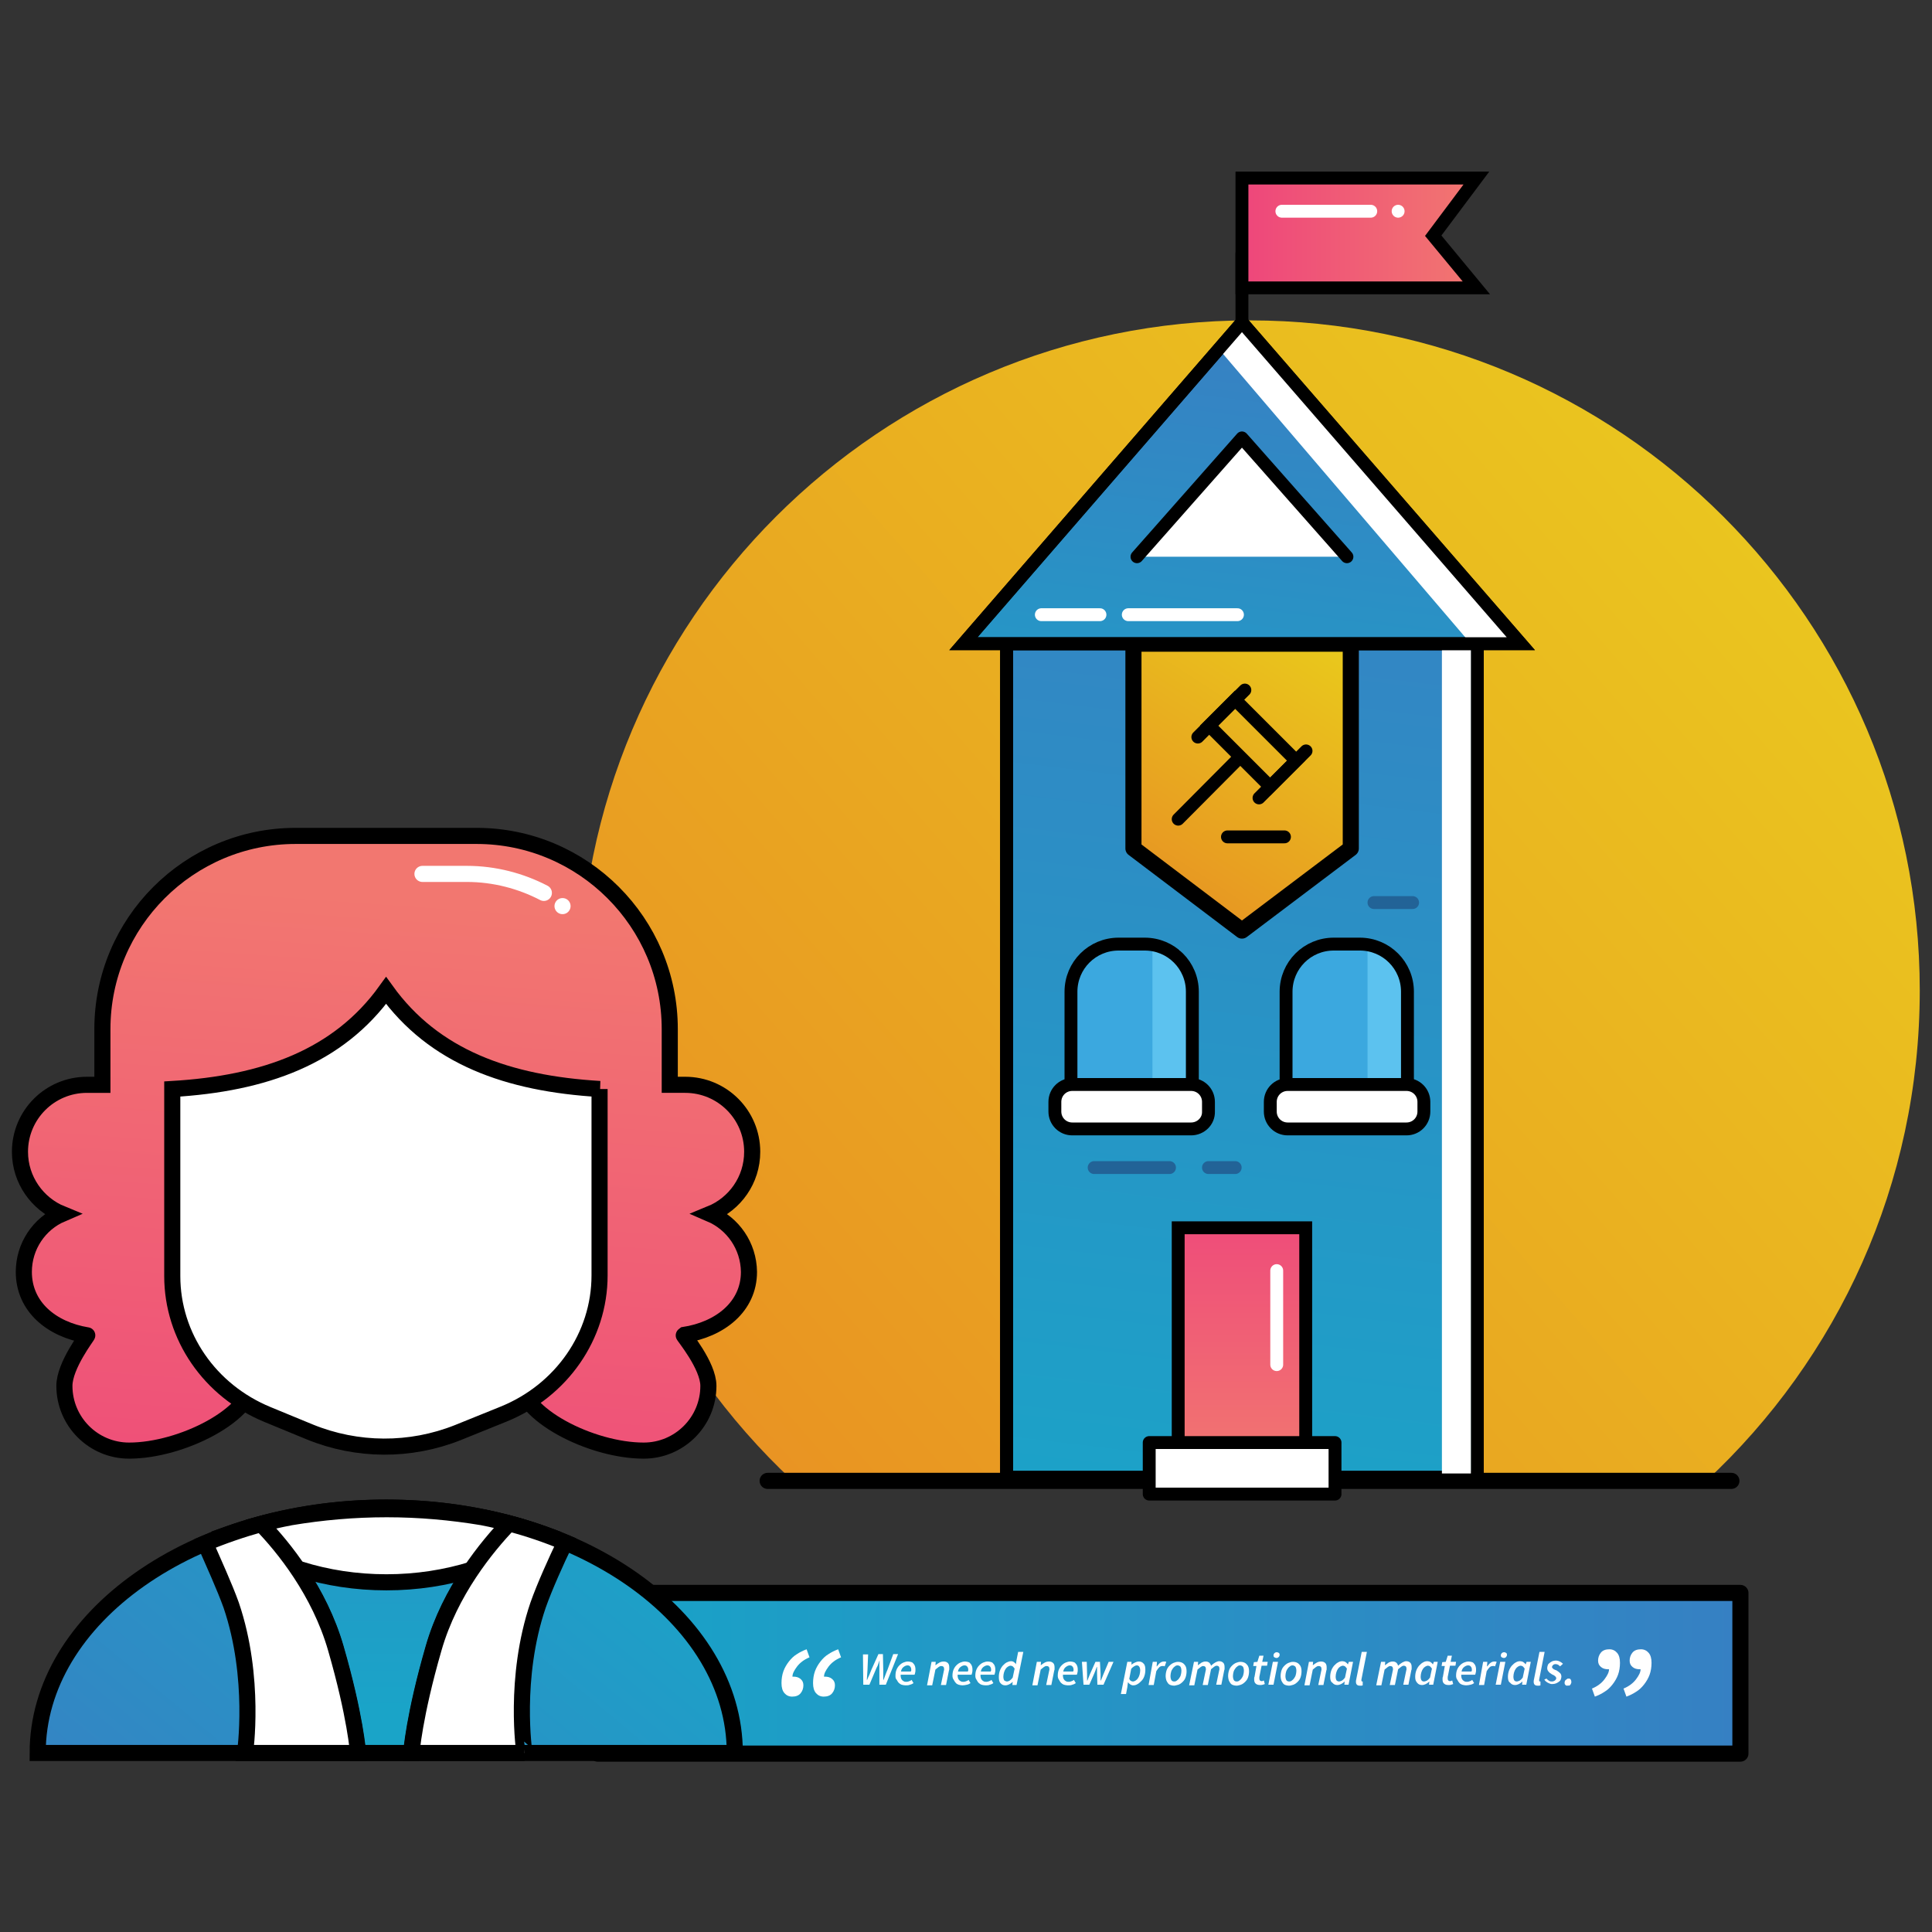 <svg version="1.1" id="el_EtkciJ_Jx" xmlns="http://www.w3.org/2000/svg" xmlns:xlink="http://www.w3.org/1999/xlink" x="0px" y="0px" viewBox="0 0 600 600" style="enable-background:new 0 0 600 600;" xml:space="preserve"><rect x="0" y="0" width="600" height="600" fill="#333333" stroke="none"/><style>@-webkit-keyframes el_-3-_v0hj-p_Animation{0%{opacity: 1;}1.67%{opacity: 0;}25%{opacity: 0;}80%{opacity: 1;}100%{opacity: 1;}}@keyframes el_-3-_v0hj-p_Animation{0%{opacity: 1;}1.67%{opacity: 0;}25%{opacity: 0;}80%{opacity: 1;}100%{opacity: 1;}}@-webkit-keyframes el_-3-_v0hj-p_IqdxQRmWd_Animation{0%{-webkit-transform: translate(185.6px, 494.7px) translate(-185.6px, -494.7px) translate(0px, 0px);transform: translate(185.6px, 494.7px) translate(-185.6px, -494.7px) translate(0px, 0px);}26.67%{-webkit-transform: translate(185.6px, 494.7px) translate(-185.6px, -494.7px) translate(-160px, 0px);transform: translate(185.6px, 494.7px) translate(-185.6px, -494.7px) translate(-160px, 0px);}53.33%{-webkit-transform: translate(185.6px, 494.7px) translate(-185.6px, -494.7px) translate(0px, 0px);transform: translate(185.6px, 494.7px) translate(-185.6px, -494.7px) translate(0px, 0px);}100%{-webkit-transform: translate(185.6px, 494.7px) translate(-185.6px, -494.7px) translate(0px, 0px);transform: translate(185.6px, 494.7px) translate(-185.6px, -494.7px) translate(0px, 0px);}}@keyframes el_-3-_v0hj-p_IqdxQRmWd_Animation{0%{-webkit-transform: translate(185.6px, 494.7px) translate(-185.6px, -494.7px) translate(0px, 0px);transform: translate(185.6px, 494.7px) translate(-185.6px, -494.7px) translate(0px, 0px);}26.67%{-webkit-transform: translate(185.6px, 494.7px) translate(-185.6px, -494.7px) translate(-160px, 0px);transform: translate(185.6px, 494.7px) translate(-185.6px, -494.7px) translate(-160px, 0px);}53.33%{-webkit-transform: translate(185.6px, 494.7px) translate(-185.6px, -494.7px) translate(0px, 0px);transform: translate(185.6px, 494.7px) translate(-185.6px, -494.7px) translate(0px, 0px);}100%{-webkit-transform: translate(185.6px, 494.7px) translate(-185.6px, -494.7px) translate(0px, 0px);transform: translate(185.6px, 494.7px) translate(-185.6px, -494.7px) translate(0px, 0px);}}@-webkit-keyframes el_jMpqJhjIt2__y35q05i6j_Animation{0%{-webkit-transform: translate(233.6px, 544.4px) scale(1, 1) translate(-233.6px, -544.4px);transform: translate(233.6px, 544.4px) scale(1, 1) translate(-233.6px, -544.4px);}1.67%{-webkit-transform: translate(233.6px, 544.4px) scale(0, 0) translate(-233.6px, -544.4px);transform: translate(233.6px, 544.4px) scale(0, 0) translate(-233.6px, -544.4px);}25%{-webkit-transform: translate(233.6px, 544.4px) scale(0, 0) translate(-233.6px, -544.4px);transform: translate(233.6px, 544.4px) scale(0, 0) translate(-233.6px, -544.4px);}55.00%{-webkit-transform: translate(233.6px, 544.4px) scale(1, 1) translate(-233.6px, -544.4px);transform: translate(233.6px, 544.4px) scale(1, 1) translate(-233.6px, -544.4px);}}@keyframes el_jMpqJhjIt2__y35q05i6j_Animation{0%{-webkit-transform: translate(233.6px, 544.4px) scale(1, 1) translate(-233.6px, -544.4px);transform: translate(233.6px, 544.4px) scale(1, 1) translate(-233.6px, -544.4px);}1.67%{-webkit-transform: translate(233.6px, 544.4px) scale(0, 0) translate(-233.6px, -544.4px);transform: translate(233.6px, 544.4px) scale(0, 0) translate(-233.6px, -544.4px);}25%{-webkit-transform: translate(233.6px, 544.4px) scale(0, 0) translate(-233.6px, -544.4px);transform: translate(233.6px, 544.4px) scale(0, 0) translate(-233.6px, -544.4px);}55.00%{-webkit-transform: translate(233.6px, 544.4px) scale(1, 1) translate(-233.6px, -544.4px);transform: translate(233.6px, 544.4px) scale(1, 1) translate(-233.6px, -544.4px);}}@-webkit-keyframes el_GIChohzFkjt_dKC5_1s2G_Animation{0%{-webkit-transform: translate(180px, 464px) scale(1, 1) translate(-180px, -464px);transform: translate(180px, 464px) scale(1, 1) translate(-180px, -464px);}1.67%{-webkit-transform: translate(180px, 464px) scale(0.5, 0.5) translate(-180px, -464px);transform: translate(180px, 464px) scale(0.5, 0.5) translate(-180px, -464px);}23.33%{-webkit-transform: translate(180px, 464px) scale(1, 1) translate(-180px, -464px);transform: translate(180px, 464px) scale(1, 1) translate(-180px, -464px);}100%{-webkit-transform: translate(180px, 464px) scale(1, 1) translate(-180px, -464px);transform: translate(180px, 464px) scale(1, 1) translate(-180px, -464px);}}@keyframes el_GIChohzFkjt_dKC5_1s2G_Animation{0%{-webkit-transform: translate(180px, 464px) scale(1, 1) translate(-180px, -464px);transform: translate(180px, 464px) scale(1, 1) translate(-180px, -464px);}1.67%{-webkit-transform: translate(180px, 464px) scale(0.5, 0.5) translate(-180px, -464px);transform: translate(180px, 464px) scale(0.5, 0.5) translate(-180px, -464px);}23.33%{-webkit-transform: translate(180px, 464px) scale(1, 1) translate(-180px, -464px);transform: translate(180px, 464px) scale(1, 1) translate(-180px, -464px);}100%{-webkit-transform: translate(180px, 464px) scale(1, 1) translate(-180px, -464px);transform: translate(180px, 464px) scale(1, 1) translate(-180px, -464px);}}#el_EtkciJ_Jx *{-webkit-animation-duration: 2s;animation-duration: 2s;-webkit-animation-iteration-count: infinite;animation-iteration-count: infinite;-webkit-animation-timing-function: cubic-bezier(0, 0, 1, 1);animation-timing-function: cubic-bezier(0, 0, 1, 1);}#el_ZkeLIj3eQb{fill: url(#SVGID_1_);stroke: #000000;stroke-width: 5;stroke-linejoin: round;stroke-miterlimit: 10;}#el_NbiXxIrwv6{fill: #FFFFFF;}#el_D1JfohL50X{fill: #FFFFFF;}#el_aMCaSvWa7_{fill: #FFFFFF;}#el_8cow82e_dv{fill: #FFFFFF;}#el_aQ8c61C3x7{fill: #FFFFFF;}#el_8diPY-2SUW{fill: #FFFFFF;}#el_Q0MUc6HnPn{fill: #FFFFFF;}#el_5sd_a0cj7J{fill: #FFFFFF;}#el_NCtWYrXCJyf{fill: #FFFFFF;}#el_cZw0kE9fbHT{fill: #FFFFFF;}#el_SFh6_dgaE6w{fill: #FFFFFF;}#el_cKu48034_zc{fill: #FFFFFF;}#el_kSWMf_g9d64{fill: #FFFFFF;}#el_11SAWErlP2j{fill: #FFFFFF;}#el_6h21HDCzKIP{fill: #FFFFFF;}#el_e3ifwCTKBGy{fill: #FFFFFF;}#el_39Vxz2ygdHN{fill: #FFFFFF;}#el_YOl_Y3yjzB2{fill: #FFFFFF;}#el_SpsNmZI-764{fill: #FFFFFF;}#el_5Vgdd8KPPb7{fill: #FFFFFF;}#el_pXYr9jsb9-m{fill: #FFFFFF;}#el_2PpcE85V2kh{fill: #FFFFFF;}#el_PrQWC8vnrKC{fill: #FFFFFF;}#el_gaqAcbNFIYx{fill: #FFFFFF;}#el_iMdM8LANLUd{fill: #FFFFFF;}#el_-417NY9ph1D{fill: #FFFFFF;}#el_7NoG7pDvMUB{fill: #FFFFFF;}#el_ORtpde8K0yw{fill: #FFFFFF;}#el_7F0lHWmOi1V{fill: #FFFFFF;}#el_HQMHL9pWVm7{fill: #FFFFFF;}#el_dRrRqoIvwgF{fill: #FFFFFF;}#el_If_8DrBNypf{fill: #FFFFFF;}#el_2WtDdC7E8n-{fill: url(#SVGID_2_);}#el_IAAysAyYrx3{fill: none;stroke: #000000;stroke-width: 5;stroke-linecap: round;stroke-miterlimit: 10;}#el_FTWtopsHu9x{fill: url(#SVGID_3_);stroke: #000000;stroke-width: 4;stroke-miterlimit: 10;}#el_K5uBAnLGdMi{fill: url(#SVGID_4_);stroke: #000000;stroke-width: 5;stroke-linecap: round;stroke-linejoin: round;stroke-miterlimit: 10;}#el_DfWqmM-fl4R{fill: none;stroke: #000000;stroke-width: 4;stroke-linecap: round;stroke-miterlimit: 10;}#el_f45zxjqlA28{fill: none;stroke: #000000;stroke-width: 4;stroke-linecap: round;stroke-miterlimit: 10;}#el_V9dlN0kXQab{fill: none;stroke: #000000;stroke-width: 4;stroke-linecap: round;stroke-miterlimit: 10;}#el_jx3OM1EgxKM{fill: none;stroke: #000000;stroke-width: 4;stroke-linecap: round;stroke-miterlimit: 10;}#el_GzjPYbU15jK{fill: none;stroke: #000000;stroke-width: 4;stroke-linecap: round;stroke-miterlimit: 10;-webkit-transform: matrix(0.707, -0.707, 0.707, 0.707, -49.264, 342.706);transform: matrix(0.707, -0.707, 0.707, 0.707, -49.264, 342.706);}#el_yAw2ZYS-OrT{fill: none;stroke: #000000;stroke-width: 4;stroke-linecap: round;stroke-linejoin: round;stroke-miterlimit: 10;}#el_lmP0jIaNaHg{fill: #FFFFFF;}#el_HKY82ncbvOY{fill: url(#SVGID_5_);stroke: #000000;stroke-width: 4;stroke-miterlimit: 10;}#el_peWy23cVR-e{fill: #FFFFFF;}#el_MPchg-G0YTH{fill: none;stroke: #000000;stroke-width: 4;stroke-miterlimit: 10;}#el_m52MxDH4_Ao{fill: #FFFFFF;stroke: #000000;stroke-width: 4;stroke-linecap: round;stroke-linejoin: round;stroke-miterlimit: 10;}#el_Bq6WDvDjZZO{fill: url(#SVGID_6_);stroke: #000000;stroke-width: 4;stroke-miterlimit: 10;}#el_H0WAPJuErMI{fill: none;stroke: #226397;stroke-width: 4;stroke-linecap: round;stroke-miterlimit: 10;}#el_XOF1dgn-Ubu{fill: none;stroke: #226397;stroke-width: 4;stroke-linecap: round;stroke-miterlimit: 10;}#el_J3JoUXUeVaE{fill: none;stroke: #226397;stroke-width: 4;stroke-linecap: round;stroke-miterlimit: 10;}#el_eFtjVFseBko{fill: none;stroke: #000000;stroke-width: 4;stroke-linecap: round;stroke-linejoin: round;stroke-miterlimit: 10;}#el_OyZAZp5DSSH{fill: none;stroke: #FFFFFF;stroke-width: 4;stroke-linecap: round;stroke-linejoin: round;stroke-miterlimit: 10;}#el_raPgEz3DHuD{fill: #3BA8DF;}#el_WzUZ18Fb8Qj{fill: #5CC2EF;}#el_yTChV3HMbTB{fill: none;stroke: #000000;stroke-width: 4;stroke-linecap: round;stroke-linejoin: round;stroke-miterlimit: 10;}#el_LV6Nw5coXoy{fill: #FFFFFF;stroke: #000000;stroke-width: 4;stroke-linecap: round;stroke-linejoin: round;stroke-miterlimit: 10;}#el_Mg4ToXxnmfY{fill: #3BA8DF;}#el_VNq8uEkvpiY{fill: #5CC2EF;}#el_KCM9oguFbJ_{fill: none;stroke: #000000;stroke-width: 4;stroke-linecap: round;stroke-linejoin: round;stroke-miterlimit: 10;}#el_P3UlDz3uR2i{fill: #FFFFFF;stroke: #000000;stroke-width: 4;stroke-linecap: round;stroke-linejoin: round;stroke-miterlimit: 10;}#el_s2-o_uiEOZA{fill: #FFFFFF;stroke: #000000;stroke-width: 4;stroke-linecap: round;stroke-linejoin: round;stroke-miterlimit: 10;}#el_s_LPIw-k62e{fill: url(#SVGID_7_);stroke: #000000;stroke-width: 4;stroke-miterlimit: 10;}#el_v0lPmEDedND{fill: none;stroke: #FFFFFF;stroke-width: 4;stroke-linecap: round;stroke-miterlimit: 10;}#el_L1vP8lEELQR{fill: none;stroke: #FFFFFF;stroke-width: 4;stroke-linecap: round;stroke-miterlimit: 10;}#el_Lho69KRArCJ{fill: none;stroke: #FFFFFF;stroke-width: 4;stroke-linecap: round;stroke-miterlimit: 10;}#el_J7a81NdNbB6{fill: none;stroke: #FFFFFF;stroke-width: 4;stroke-linecap: round;stroke-miterlimit: 10;}#el_5-6wgx5jxsx{fill: url(#SVGID_8_);stroke: #000000;stroke-width: 5;stroke-miterlimit: 10;}#el_ec0NQZC2sYA{fill: url(#SVGID_9_);stroke: #000000;stroke-width: 5;stroke-miterlimit: 10;}#el_EIzy0T5segZ{fill: #FFFFFF;stroke: #000000;stroke-width: 5;stroke-miterlimit: 10;}#el_z72o-I-3P3w{fill: #FFFFFF;stroke: #000000;stroke-width: 5;stroke-miterlimit: 10;}#el_AVCzx6R4LZX{fill: #FFFFFF;stroke: #000000;stroke-width: 5;stroke-miterlimit: 10;}#el_0W5UoYGykTr{fill: url(#SVGID_10_);stroke: #000000;stroke-width: 5;stroke-miterlimit: 10;}#el_ZfzEPyrQQmY{fill: none;stroke: #FFFFFF;stroke-width: 5;stroke-linecap: round;stroke-miterlimit: 10;}#el_qIBIQSmkbhc{fill: none;stroke: #FFFFFF;stroke-width: 5;stroke-linecap: round;stroke-miterlimit: 10;}#el_rIxwWa6GQFk{fill: #FFFFFF;stroke: #000000;stroke-width: 5;stroke-miterlimit: 10;}#el_GIChohzFkjt_dKC5_1s2G{-webkit-animation-name: el_GIChohzFkjt_dKC5_1s2G_Animation;animation-name: el_GIChohzFkjt_dKC5_1s2G_Animation;-webkit-transform: translate(180px, 464px) scale(1, 1) translate(-180px, -464px);transform: translate(180px, 464px) scale(1, 1) translate(-180px, -464px);}#el_jMpqJhjIt2__y35q05i6j{-webkit-animation-name: el_jMpqJhjIt2__y35q05i6j_Animation;animation-name: el_jMpqJhjIt2__y35q05i6j_Animation;-webkit-transform: translate(233.6px, 544.4px) scale(1, 1) translate(-233.6px, -544.4px);transform: translate(233.6px, 544.4px) scale(1, 1) translate(-233.6px, -544.4px);}#el_-3-_v0hj-p_IqdxQRmWd{-webkit-animation-name: el_-3-_v0hj-p_IqdxQRmWd_Animation;animation-name: el_-3-_v0hj-p_IqdxQRmWd_Animation;-webkit-transform: translate(185.6px, 494.7px) translate(-185.6px, -494.7px) translate(0px, 0px);transform: translate(185.6px, 494.7px) translate(-185.6px, -494.7px) translate(0px, 0px);}#el_-3-_v0hj-p{-webkit-animation-name: el_-3-_v0hj-p_Animation;animation-name: el_-3-_v0hj-p_Animation;opacity: 1;}</style>

<g id="el_QweA6T4urI">
	<g id="el_-3-_v0hj-p_IqdxQRmWd" data-animator-group="true" data-animator-type="0"><g id="el_-3-_v0hj-p">
		<linearGradient id="SVGID_1_" gradientUnits="userSpaceOnUse" x1="185.642" y1="519.602" x2="540.571" y2="519.602">
			<stop offset="0" style="stop-color:#18A3C7"/>
			<stop offset="1" style="stop-color:#3680C3"/>
		</linearGradient>
		<rect x="185.6" y="494.7" width="354.9" height="49.9" id="el_ZkeLIj3eQb"/>
		<g id="el_oDwRyQ4yVh">
			<g id="el_Y7vwTwmlNf">
				<path d="M251.4,514.7c-1.7,0.7-3,1.7-3.9,2.9c-0.9,1.2-1.4,2.2-1.4,3.1h0.3c0.9,0,1.6,0.2,2.2,0.7&#10;&#9;&#9;&#9;&#9;&#9;c0.6,0.5,0.9,1.1,0.9,2c0,0.9-0.3,1.8-0.9,2.5c-0.6,0.7-1.5,1-2.6,1c-1,0-1.8-0.4-2.4-1.1c-0.6-0.7-0.9-1.7-0.9-3.1&#10;&#9;&#9;&#9;&#9;&#9;c0-1.3,0.2-2.6,0.6-3.7s1-2.1,1.7-3c0.7-0.9,1.5-1.7,2.5-2.3c0.9-0.6,1.9-1.1,3-1.5L251.4,514.7z M261.2,514.7&#10;&#9;&#9;&#9;&#9;&#9;c-1.7,0.7-3,1.7-3.9,2.9c-0.9,1.2-1.4,2.2-1.4,3.1h0.3c0.9,0,1.6,0.2,2.2,0.7c0.6,0.5,0.9,1.1,0.9,2c0,0.9-0.3,1.8-0.9,2.5&#10;&#9;&#9;&#9;&#9;&#9;c-0.6,0.7-1.5,1-2.6,1c-1,0-1.8-0.4-2.4-1.1c-0.6-0.7-0.9-1.7-0.9-3.1c0-1.3,0.2-2.6,0.6-3.7s1-2.1,1.7-3&#10;&#9;&#9;&#9;&#9;&#9;c0.7-0.9,1.5-1.7,2.5-2.3c0.9-0.6,1.9-1.1,3-1.5L261.2,514.7z" id="el_NbiXxIrwv6"/>
			</g>
			<g id="el_eLU3laqq1E">
				<path d="M504.2,524.4c1.7-0.7,3-1.7,3.9-2.9c0.9-1.2,1.4-2.2,1.4-3.1h-0.3c-0.9,0-1.6-0.2-2.2-0.7&#10;&#9;&#9;&#9;&#9;&#9;c-0.6-0.5-0.9-1.1-0.9-2c0-0.9,0.3-1.8,0.9-2.5c0.6-0.7,1.5-1,2.6-1c1,0,1.8,0.4,2.4,1.1c0.6,0.7,0.9,1.7,0.9,3.1&#10;&#9;&#9;&#9;&#9;&#9;c0,1.3-0.2,2.6-0.6,3.7c-0.4,1.1-1,2.1-1.7,3c-0.7,0.9-1.5,1.7-2.5,2.3c-0.9,0.6-1.9,1.1-3,1.5L504.2,524.4z M494.4,524.4&#10;&#9;&#9;&#9;&#9;&#9;c1.7-0.7,3-1.7,3.9-2.9c0.9-1.2,1.4-2.2,1.4-3.1h-0.3c-0.9,0-1.6-0.2-2.2-0.7c-0.6-0.5-0.9-1.1-0.9-2c0-0.9,0.3-1.8,0.9-2.5&#10;&#9;&#9;&#9;&#9;&#9;c0.6-0.7,1.5-1,2.6-1c1,0,1.8,0.4,2.4,1.1c0.6,0.7,0.9,1.7,0.9,3.1c0,1.3-0.2,2.6-0.6,3.7c-0.4,1.1-1,2.1-1.7,3&#10;&#9;&#9;&#9;&#9;&#9;c-0.7,0.9-1.5,1.7-2.5,2.3c-0.9,0.6-1.9,1.1-3,1.5L494.4,524.4z" id="el_D1JfohL50X"/>
			</g>
		</g>
		<g id="el_so-3rypWBh">
			<path d="M268,513.8h1.6l-0.2,4.9c0,0.5-0.1,1-0.1,1.5c0,0.5-0.1,1-0.1,1.5h0.1c0.2-0.5,0.4-1,0.7-1.6&#10;&#9;&#9;&#9;&#9;c0.2-0.5,0.4-1,0.6-1.5l2.2-4.9h1.4l0.1,4.9c0,1,0,2.1,0,3.1h0.1c0.2-0.5,0.4-1,0.6-1.6s0.4-1,0.6-1.5l1.8-4.9h1.5l-3.8,9.5h-2&#10;&#9;&#9;&#9;&#9;l0-5.2c0-0.3,0-0.7,0-1.1c0-0.4,0-0.8,0.1-1.1h-0.1c-0.1,0.4-0.3,0.7-0.4,1.1c-0.1,0.4-0.3,0.7-0.5,1.1l-2.2,5.2h-1.9L268,513.8z&#10;&#9;&#9;&#9;&#9;" id="el_aMCaSvWa7_"/>
			<path d="M278.1,520.4c0-0.7,0.1-1.3,0.3-1.8c0.2-0.5,0.5-1,0.9-1.4c0.4-0.4,0.8-0.7,1.3-0.9c0.5-0.2,0.9-0.3,1.4-0.3&#10;&#9;&#9;&#9;&#9;c0.4,0,0.8,0.1,1.1,0.2c0.3,0.1,0.5,0.3,0.7,0.6c0.2,0.2,0.3,0.5,0.4,0.8c0.1,0.3,0.1,0.7,0.1,1c0,0.3,0,0.6-0.1,0.9&#10;&#9;&#9;&#9;&#9;c-0.1,0.3-0.1,0.5-0.2,0.6h-4.3c0,0.4,0,0.7,0.1,1c0.1,0.3,0.2,0.5,0.4,0.7c0.2,0.2,0.4,0.3,0.6,0.4c0.2,0.1,0.5,0.1,0.8,0.1&#10;&#9;&#9;&#9;&#9;c0.3,0,0.5-0.1,0.8-0.2c0.3-0.1,0.5-0.2,0.7-0.4l0.6,1c-0.3,0.2-0.6,0.4-1.1,0.5c-0.4,0.2-0.9,0.2-1.4,0.2&#10;&#9;&#9;&#9;&#9;c-0.4,0-0.8-0.1-1.2-0.2c-0.3-0.1-0.6-0.3-0.9-0.6c-0.3-0.3-0.4-0.6-0.6-0.9C278.1,521.3,278.1,520.9,278.1,520.4z M282.9,519.1&#10;&#9;&#9;&#9;&#9;c0-0.1,0-0.2,0.1-0.3c0-0.1,0-0.2,0-0.3c0-0.3-0.1-0.7-0.3-0.9c-0.2-0.3-0.5-0.4-0.9-0.4c-0.4,0-0.8,0.2-1.2,0.5&#10;&#9;&#9;&#9;&#9;c-0.4,0.3-0.7,0.8-0.8,1.4H282.9z" id="el_8cow82e_dv"/>
			<path d="M289.3,516.1h1.3l-0.1,1h0.1c0.4-0.3,0.8-0.6,1.2-0.8c0.4-0.2,0.8-0.3,1.3-0.3c0.6,0,1,0.2,1.3,0.5&#10;&#9;&#9;&#9;&#9;c0.3,0.3,0.4,0.8,0.4,1.3c0,0.2,0,0.3,0,0.5c0,0.2,0,0.3-0.1,0.5l-0.9,4.5h-1.6l0.9-4.3c0-0.2,0.1-0.3,0.1-0.4c0-0.1,0-0.2,0-0.3&#10;&#9;&#9;&#9;&#9;c0-0.6-0.3-0.9-0.9-0.9c-0.3,0-0.5,0.1-0.8,0.3c-0.3,0.2-0.6,0.5-1,0.8l-1,4.9h-1.6L289.3,516.1z" id="el_aQ8c61C3x7"/>
			<path d="M295.8,520.4c0-0.7,0.1-1.3,0.3-1.8c0.2-0.5,0.5-1,0.9-1.4c0.4-0.4,0.8-0.7,1.3-0.9c0.5-0.2,0.9-0.3,1.4-0.3&#10;&#9;&#9;&#9;&#9;c0.4,0,0.8,0.1,1.1,0.2c0.3,0.1,0.5,0.3,0.7,0.6c0.2,0.2,0.3,0.5,0.4,0.8c0.1,0.3,0.1,0.7,0.1,1c0,0.3,0,0.6-0.1,0.9&#10;&#9;&#9;&#9;&#9;s-0.1,0.5-0.2,0.6h-4.3c0,0.4,0,0.7,0.1,1c0.1,0.3,0.2,0.5,0.4,0.7c0.2,0.2,0.4,0.3,0.6,0.4c0.2,0.1,0.5,0.1,0.8,0.1&#10;&#9;&#9;&#9;&#9;c0.3,0,0.5-0.1,0.8-0.2c0.3-0.1,0.5-0.2,0.7-0.4l0.6,1c-0.3,0.2-0.6,0.4-1.1,0.5s-0.9,0.2-1.4,0.2c-0.4,0-0.8-0.1-1.2-0.2&#10;&#9;&#9;&#9;&#9;c-0.3-0.1-0.7-0.3-0.9-0.6c-0.3-0.3-0.4-0.6-0.6-0.9C295.9,521.3,295.8,520.9,295.8,520.4z M300.6,519.1c0-0.1,0-0.2,0.1-0.3&#10;&#9;&#9;&#9;&#9;c0-0.1,0-0.2,0-0.3c0-0.3-0.1-0.7-0.3-0.9c-0.2-0.3-0.5-0.4-0.9-0.4c-0.4,0-0.8,0.2-1.2,0.5c-0.4,0.3-0.7,0.8-0.8,1.4H300.6z" id="el_8diPY-2SUW"/>
			<path d="M302.9,520.4c0-0.7,0.1-1.3,0.3-1.8c0.2-0.5,0.5-1,0.9-1.4c0.4-0.4,0.8-0.7,1.3-0.9c0.5-0.2,0.9-0.3,1.4-0.3&#10;&#9;&#9;&#9;&#9;c0.4,0,0.8,0.1,1.1,0.2c0.3,0.1,0.5,0.3,0.7,0.6c0.2,0.2,0.3,0.5,0.4,0.8c0.1,0.3,0.1,0.7,0.1,1c0,0.3,0,0.6-0.1,0.9&#10;&#9;&#9;&#9;&#9;c-0.1,0.3-0.1,0.5-0.2,0.6h-4.3c0,0.4,0,0.7,0.1,1c0.1,0.3,0.2,0.5,0.4,0.7c0.2,0.2,0.4,0.3,0.6,0.4c0.2,0.1,0.5,0.1,0.8,0.1&#10;&#9;&#9;&#9;&#9;c0.3,0,0.5-0.1,0.8-0.2c0.3-0.1,0.5-0.2,0.7-0.4l0.6,1c-0.3,0.2-0.6,0.4-1.1,0.5c-0.4,0.2-0.9,0.2-1.4,0.2&#10;&#9;&#9;&#9;&#9;c-0.4,0-0.8-0.1-1.2-0.2c-0.3-0.1-0.6-0.3-0.9-0.6c-0.3-0.3-0.4-0.6-0.6-0.9C303,521.3,302.9,520.9,302.9,520.4z M307.7,519.1&#10;&#9;&#9;&#9;&#9;c0-0.1,0-0.2,0.1-0.3c0-0.1,0-0.2,0-0.3c0-0.3-0.1-0.7-0.3-0.9c-0.2-0.3-0.5-0.4-0.9-0.4c-0.4,0-0.8,0.2-1.2,0.5&#10;&#9;&#9;&#9;&#9;c-0.4,0.3-0.7,0.8-0.8,1.4H307.7z" id="el_Q0MUc6HnPn"/>
			<path d="M315.7,515.5l0.5-2.5h1.6l-2.1,10.3h-1.3l0.1-1h0c-0.3,0.3-0.7,0.6-1.1,0.8c-0.4,0.2-0.8,0.3-1.2,0.3&#10;&#9;&#9;&#9;&#9;c-0.6,0-1.1-0.2-1.5-0.7c-0.4-0.4-0.5-1.1-0.5-1.9c0-0.7,0.1-1.3,0.3-1.9c0.2-0.6,0.5-1.1,0.9-1.6c0.4-0.4,0.8-0.8,1.2-1&#10;&#9;&#9;&#9;&#9;s0.9-0.4,1.4-0.4c0.3,0,0.7,0.1,0.9,0.3c0.3,0.2,0.5,0.4,0.6,0.7h0L315.7,515.5z M312.7,522.2c0.3,0,0.6-0.1,0.9-0.3&#10;&#9;&#9;&#9;&#9;c0.3-0.2,0.6-0.5,0.9-0.9l0.6-2.8c-0.2-0.3-0.4-0.5-0.6-0.7c-0.2-0.1-0.4-0.2-0.6-0.2c-0.3,0-0.6,0.1-0.9,0.3&#10;&#9;&#9;&#9;&#9;c-0.3,0.2-0.5,0.4-0.7,0.7c-0.2,0.3-0.4,0.7-0.5,1.1c-0.1,0.4-0.2,0.8-0.2,1.3c0,0.5,0.1,0.9,0.3,1.2&#10;&#9;&#9;&#9;&#9;C312.1,522,312.4,522.2,312.7,522.2z" id="el_5sd_a0cj7J"/>
			<path d="M322,516.1h1.3l-0.1,1h0.1c0.4-0.3,0.8-0.6,1.2-0.8c0.4-0.2,0.8-0.3,1.3-0.3c0.6,0,1,0.2,1.3,0.5&#10;&#9;&#9;&#9;&#9;c0.3,0.3,0.4,0.8,0.4,1.3c0,0.2,0,0.3,0,0.5c0,0.2,0,0.3-0.1,0.5l-0.9,4.5h-1.6l0.9-4.3c0-0.2,0.1-0.3,0.1-0.4c0-0.1,0-0.2,0-0.3&#10;&#9;&#9;&#9;&#9;c0-0.6-0.3-0.9-0.9-0.9c-0.3,0-0.5,0.1-0.8,0.3c-0.3,0.2-0.6,0.5-1,0.8l-1,4.9h-1.6L322,516.1z" id="el_NCtWYrXCJyf"/>
			<path d="M328.5,520.4c0-0.7,0.1-1.3,0.3-1.8c0.2-0.5,0.5-1,0.9-1.4c0.4-0.4,0.8-0.7,1.3-0.9c0.5-0.2,0.9-0.3,1.4-0.3&#10;&#9;&#9;&#9;&#9;c0.4,0,0.8,0.1,1.1,0.2c0.3,0.1,0.5,0.3,0.7,0.6c0.2,0.2,0.3,0.5,0.4,0.8c0.1,0.3,0.1,0.7,0.1,1c0,0.3,0,0.6-0.1,0.9&#10;&#9;&#9;&#9;&#9;c-0.1,0.3-0.1,0.5-0.2,0.6h-4.3c0,0.4,0,0.7,0.1,1c0.1,0.3,0.2,0.5,0.4,0.7c0.2,0.2,0.4,0.3,0.6,0.4c0.2,0.1,0.5,0.1,0.8,0.1&#10;&#9;&#9;&#9;&#9;c0.3,0,0.5-0.1,0.8-0.2c0.3-0.1,0.5-0.2,0.7-0.4l0.6,1c-0.3,0.2-0.6,0.4-1.1,0.5c-0.4,0.2-0.9,0.2-1.4,0.2&#10;&#9;&#9;&#9;&#9;c-0.4,0-0.8-0.1-1.2-0.2c-0.3-0.1-0.6-0.3-0.9-0.6c-0.3-0.3-0.4-0.6-0.6-0.9C328.6,521.3,328.5,520.9,328.5,520.4z M333.3,519.1&#10;&#9;&#9;&#9;&#9;c0-0.1,0-0.2,0.1-0.3c0-0.1,0-0.2,0-0.3c0-0.3-0.1-0.7-0.3-0.9c-0.2-0.3-0.5-0.4-0.9-0.4c-0.4,0-0.8,0.2-1.2,0.5&#10;&#9;&#9;&#9;&#9;c-0.4,0.3-0.7,0.8-0.8,1.4H333.3z" id="el_cZw0kE9fbHT"/>
			<path d="M336,516.1h1.5l0.1,3.8c0,0.3,0,0.7,0,1c0,0.3,0,0.7,0,1h0.1c0.1-0.3,0.3-0.7,0.4-1c0.1-0.3,0.3-0.7,0.4-1&#10;&#9;&#9;&#9;&#9;l1.7-3.8h1.4l0.2,3.8c0,0.3,0,0.7,0,1c0,0.3,0,0.7,0,1h0.1c0.1-0.3,0.3-0.7,0.4-1c0.1-0.3,0.3-0.7,0.4-1l1.6-3.8h1.5l-3.1,7.1&#10;&#9;&#9;&#9;&#9;h-1.9l-0.1-3.4c0-0.3,0-0.7,0-1c0-0.3,0-0.7,0-1.1h-0.1c-0.1,0.4-0.3,0.7-0.4,1.1c-0.1,0.3-0.3,0.7-0.4,1l-1.5,3.4h-1.8&#10;&#9;&#9;&#9;&#9;L336,516.1z" id="el_SFh6_dgaE6w"/>
			<path d="M350.1,524l-0.4,2.1h-1.6l2-10h1.3l0,0.9h0c0.3-0.3,0.7-0.5,1.1-0.7c0.4-0.2,0.8-0.3,1.2-0.3&#10;&#9;&#9;&#9;&#9;c0.6,0,1.1,0.2,1.5,0.7c0.4,0.4,0.5,1.1,0.5,1.9c0,0.7-0.1,1.3-0.3,1.9c-0.2,0.6-0.5,1.1-0.9,1.5c-0.4,0.4-0.8,0.8-1.2,1&#10;&#9;&#9;&#9;&#9;c-0.5,0.3-0.9,0.4-1.4,0.4c-0.3,0-0.6-0.1-0.9-0.3c-0.3-0.2-0.5-0.4-0.7-0.7h0L350.1,524z M353.1,517.2c-0.3,0-0.6,0.1-0.9,0.3&#10;&#9;&#9;&#9;&#9;s-0.6,0.4-0.9,0.8l-0.6,3.1c0.2,0.3,0.3,0.5,0.5,0.6c0.2,0.1,0.4,0.2,0.6,0.2c0.3,0,0.6-0.1,0.9-0.3c0.3-0.2,0.5-0.4,0.7-0.7&#10;&#9;&#9;&#9;&#9;c0.2-0.3,0.4-0.7,0.5-1.1c0.1-0.4,0.2-0.9,0.2-1.3c0-0.5-0.1-0.9-0.3-1.2C353.7,517.4,353.4,517.2,353.1,517.2z" id="el_cKu48034_zc"/>
			<path d="M358,516.1h1.3l-0.1,1.4h0.1c0.3-0.4,0.6-0.8,1-1.1c0.4-0.3,0.8-0.4,1.2-0.4c0.3,0,0.5,0,0.7,0.1l-0.5,1.4&#10;&#9;&#9;&#9;&#9;c-0.1,0-0.2-0.1-0.3-0.1c-0.1,0-0.2,0-0.4,0c-0.3,0-0.7,0.1-1,0.4c-0.3,0.3-0.6,0.7-0.9,1.2l-0.8,4.3h-1.6L358,516.1z" id="el_kSWMf_g9d64"/>
			<path d="M364.6,523.5c-0.4,0-0.8-0.1-1.1-0.2c-0.3-0.1-0.6-0.3-0.8-0.6s-0.4-0.6-0.5-0.9c-0.1-0.4-0.2-0.8-0.2-1.2&#10;&#9;&#9;&#9;&#9;c0-0.7,0.1-1.3,0.3-1.9c0.2-0.6,0.5-1,0.9-1.4c0.4-0.4,0.8-0.7,1.3-0.9c0.5-0.2,0.9-0.3,1.4-0.3c0.8,0,1.5,0.3,1.9,0.8&#10;&#9;&#9;&#9;&#9;c0.5,0.5,0.7,1.2,0.7,2.1c0,0.7-0.1,1.3-0.3,1.9c-0.2,0.6-0.5,1-0.9,1.4c-0.4,0.4-0.8,0.7-1.3,0.9&#10;&#9;&#9;&#9;&#9;C365.5,523.3,365,523.5,364.6,523.5z M365.7,517.2c-0.3,0-0.6,0.1-0.8,0.3c-0.3,0.2-0.5,0.4-0.7,0.7c-0.2,0.3-0.4,0.6-0.5,1&#10;&#9;&#9;&#9;&#9;c-0.1,0.4-0.2,0.8-0.2,1.3c0,0.5,0.1,1,0.3,1.3c0.2,0.3,0.5,0.4,0.9,0.4c0.3,0,0.6-0.1,0.8-0.3c0.3-0.2,0.5-0.4,0.7-0.7&#10;&#9;&#9;&#9;&#9;c0.2-0.3,0.4-0.6,0.5-1c0.1-0.4,0.2-0.8,0.2-1.3c0-0.5-0.1-1-0.3-1.3C366.4,517.4,366.1,517.2,365.7,517.2z" id="el_11SAWErlP2j"/>
			<path d="M370.8,516.1h1.3l-0.1,1h0.1c0.4-0.3,0.8-0.6,1.1-0.8c0.4-0.2,0.8-0.3,1.2-0.3c0.3,0,0.5,0,0.7,0.1&#10;&#9;&#9;&#9;&#9;c0.2,0.1,0.4,0.2,0.5,0.3s0.2,0.3,0.3,0.4s0.1,0.3,0.2,0.5c0.4-0.4,0.8-0.7,1.3-1c0.4-0.2,0.8-0.4,1.2-0.4c0.6,0,1,0.2,1.3,0.5&#10;&#9;&#9;&#9;&#9;c0.3,0.3,0.4,0.8,0.4,1.3c0,0.2,0,0.3,0,0.5c0,0.2,0,0.3-0.1,0.5l-0.9,4.5h-1.6l0.9-4.3c0-0.2,0.1-0.3,0.1-0.4c0-0.1,0-0.2,0-0.3&#10;&#9;&#9;&#9;&#9;c0-0.6-0.3-0.9-0.9-0.9c-0.2,0-0.4,0.1-0.7,0.3c-0.3,0.2-0.6,0.5-1,0.8l-1,4.9h-1.6l0.9-4.3c0-0.2,0.1-0.3,0.1-0.4&#10;&#9;&#9;&#9;&#9;c0-0.1,0-0.2,0-0.3c0-0.6-0.3-0.9-0.9-0.9c-0.2,0-0.4,0.1-0.7,0.3c-0.3,0.2-0.6,0.5-1,0.8l-1,4.9h-1.6L370.8,516.1z" id="el_6h21HDCzKIP"/>
			<path d="M384,523.5c-0.4,0-0.8-0.1-1.1-0.2c-0.3-0.1-0.6-0.3-0.8-0.6c-0.2-0.3-0.4-0.6-0.5-0.9&#10;&#9;&#9;&#9;&#9;c-0.1-0.4-0.2-0.8-0.2-1.2c0-0.7,0.1-1.3,0.3-1.9c0.2-0.6,0.5-1,0.9-1.4s0.8-0.7,1.3-0.9c0.5-0.2,0.9-0.3,1.4-0.3&#10;&#9;&#9;&#9;&#9;c0.8,0,1.5,0.3,1.9,0.8c0.5,0.5,0.7,1.2,0.7,2.1c0,0.7-0.1,1.3-0.3,1.9c-0.2,0.6-0.5,1-0.9,1.4c-0.4,0.4-0.8,0.7-1.3,0.9&#10;&#9;&#9;&#9;&#9;C385,523.3,384.5,523.5,384,523.5z M385.1,517.2c-0.3,0-0.6,0.1-0.8,0.3c-0.3,0.2-0.5,0.4-0.7,0.7c-0.2,0.3-0.4,0.6-0.5,1&#10;&#9;&#9;&#9;&#9;c-0.1,0.4-0.2,0.8-0.2,1.3c0,0.5,0.1,1,0.3,1.3c0.2,0.3,0.5,0.4,0.9,0.4c0.3,0,0.6-0.1,0.8-0.3c0.3-0.2,0.5-0.4,0.7-0.7&#10;&#9;&#9;&#9;&#9;c0.2-0.3,0.4-0.6,0.5-1c0.1-0.4,0.2-0.8,0.2-1.3c0-0.5-0.1-1-0.3-1.3C385.8,517.4,385.5,517.2,385.1,517.2z" id="el_e3ifwCTKBGy"/>
			<path d="M390.2,517.4h-1l0.2-1.2l1.1-0.1l0.6-1.9h1.3l-0.4,1.9h1.7l-0.2,1.2h-1.7l-0.7,3.5c0,0.2,0,0.3,0,0.5&#10;&#9;&#9;&#9;&#9;c0,0.3,0.1,0.5,0.2,0.6c0.1,0.1,0.3,0.2,0.6,0.2c0.1,0,0.2,0,0.3-0.1c0.1,0,0.2-0.1,0.3-0.1l0.3,1.1c-0.2,0.1-0.4,0.1-0.6,0.2&#10;&#9;&#9;&#9;&#9;c-0.3,0.1-0.5,0.1-0.9,0.1c-0.7,0-1.1-0.2-1.4-0.5c-0.3-0.3-0.4-0.7-0.4-1.2c0-0.1,0-0.3,0-0.4c0-0.1,0-0.3,0.1-0.4L390.2,517.4z&#10;&#9;&#9;&#9;&#9;" id="el_39Vxz2ygdHN"/>
			<path d="M395.3,516.1h1.6l-1.4,7.1h-1.6L395.3,516.1z M396.4,514.9c-0.2,0-0.4-0.1-0.6-0.2c-0.2-0.1-0.3-0.3-0.3-0.6&#10;&#9;&#9;&#9;&#9;c0-0.3,0.1-0.5,0.3-0.7c0.2-0.2,0.5-0.3,0.7-0.3c0.2,0,0.4,0.1,0.6,0.2c0.2,0.1,0.3,0.3,0.3,0.6c0,0.3-0.1,0.5-0.3,0.7&#10;&#9;&#9;&#9;&#9;C396.9,514.8,396.7,514.9,396.4,514.9z" id="el_YOl_Y3yjzB2"/>
			<path d="M400.3,523.5c-0.4,0-0.8-0.1-1.1-0.2c-0.3-0.1-0.6-0.3-0.8-0.6s-0.4-0.6-0.5-0.9c-0.1-0.4-0.2-0.8-0.2-1.2&#10;&#9;&#9;&#9;&#9;c0-0.7,0.1-1.3,0.3-1.9c0.2-0.6,0.5-1,0.9-1.4c0.4-0.4,0.8-0.7,1.3-0.9c0.5-0.2,0.9-0.3,1.4-0.3c0.8,0,1.5,0.3,1.9,0.8&#10;&#9;&#9;&#9;&#9;c0.5,0.5,0.7,1.2,0.7,2.1c0,0.7-0.1,1.3-0.3,1.9c-0.2,0.6-0.5,1-0.9,1.4c-0.4,0.4-0.8,0.7-1.3,0.9&#10;&#9;&#9;&#9;&#9;C401.3,523.3,400.8,523.5,400.3,523.5z M401.4,517.2c-0.3,0-0.6,0.1-0.8,0.3c-0.3,0.2-0.5,0.4-0.7,0.7c-0.2,0.3-0.4,0.6-0.5,1&#10;&#9;&#9;&#9;&#9;c-0.1,0.4-0.2,0.8-0.2,1.3c0,0.5,0.1,1,0.3,1.3c0.2,0.3,0.5,0.4,0.9,0.4c0.3,0,0.6-0.1,0.8-0.3c0.3-0.2,0.5-0.4,0.7-0.7&#10;&#9;&#9;&#9;&#9;c0.2-0.3,0.4-0.6,0.5-1c0.1-0.4,0.2-0.8,0.2-1.3c0-0.5-0.1-1-0.3-1.3C402.1,517.4,401.8,517.2,401.4,517.2z" id="el_SpsNmZI-764"/>
			<path d="M406.5,516.1h1.3l-0.1,1h0.1c0.4-0.3,0.8-0.6,1.2-0.8c0.4-0.2,0.8-0.3,1.3-0.3c0.6,0,1,0.2,1.3,0.5&#10;&#9;&#9;&#9;&#9;c0.3,0.3,0.4,0.8,0.4,1.3c0,0.2,0,0.3,0,0.5s0,0.3-0.1,0.5l-0.9,4.5h-1.6l0.9-4.3c0-0.2,0.1-0.3,0.1-0.4c0-0.1,0-0.2,0-0.3&#10;&#9;&#9;&#9;&#9;c0-0.6-0.3-0.9-0.9-0.9c-0.3,0-0.5,0.1-0.8,0.3c-0.3,0.2-0.6,0.5-1,0.8l-1,4.9h-1.6L406.5,516.1z" id="el_5Vgdd8KPPb7"/>
			<path d="M413.1,520.8c0-0.7,0.1-1.3,0.3-1.9c0.2-0.6,0.5-1.1,0.9-1.6c0.4-0.4,0.8-0.8,1.2-1c0.5-0.3,0.9-0.4,1.4-0.4&#10;&#9;&#9;&#9;&#9;c0.3,0,0.7,0.1,1,0.3c0.3,0.2,0.5,0.4,0.7,0.7h0l0.3-0.8h1.3l-1.4,7.1h-1.3l0.1-1h0c-0.3,0.3-0.7,0.6-1.1,0.8&#10;&#9;&#9;&#9;&#9;c-0.4,0.2-0.8,0.3-1.2,0.3c-0.6,0-1.1-0.2-1.5-0.7C413.3,522.3,413.1,521.7,413.1,520.8z M415.8,522.2c0.3,0,0.6-0.1,1-0.3&#10;&#9;&#9;&#9;&#9;c0.3-0.2,0.6-0.5,0.9-0.9l0.6-2.8c-0.2-0.3-0.4-0.5-0.6-0.7c-0.2-0.1-0.4-0.2-0.6-0.2c-0.3,0-0.6,0.1-0.9,0.3&#10;&#9;&#9;&#9;&#9;c-0.3,0.2-0.5,0.4-0.7,0.7c-0.2,0.3-0.4,0.7-0.5,1.1c-0.1,0.4-0.2,0.8-0.2,1.3c0,0.5,0.1,0.9,0.3,1.2&#10;&#9;&#9;&#9;&#9;C415.2,522,415.5,522.2,415.8,522.2z" id="el_pXYr9jsb9-m"/>
			<path d="M422.9,513h1.6l-1.7,8.6c0,0.1,0,0.1,0,0.2s0,0.1,0,0.1c0,0.2,0.1,0.3,0.2,0.3c0,0,0.1,0,0.1,0&#10;&#9;&#9;&#9;&#9;c0,0,0.1,0,0.1,0l0,1.2c-0.1,0-0.2,0.1-0.4,0.1c-0.1,0-0.3,0-0.5,0c-0.4,0-0.7-0.1-0.9-0.3c-0.2-0.2-0.3-0.5-0.3-0.9&#10;&#9;&#9;&#9;&#9;c0-0.2,0-0.5,0.1-0.8L422.9,513z" id="el_2PpcE85V2kh"/>
			<path d="M428.9,516.1h1.3l-0.1,1h0.1c0.4-0.3,0.8-0.6,1.1-0.8c0.4-0.2,0.8-0.3,1.2-0.3c0.3,0,0.5,0,0.7,0.1&#10;&#9;&#9;&#9;&#9;c0.2,0.1,0.4,0.2,0.5,0.3c0.1,0.1,0.2,0.3,0.3,0.4c0.1,0.2,0.1,0.3,0.2,0.5c0.4-0.4,0.8-0.7,1.3-1c0.4-0.2,0.8-0.4,1.2-0.4&#10;&#9;&#9;&#9;&#9;c0.6,0,1,0.2,1.3,0.5c0.3,0.3,0.4,0.8,0.4,1.3c0,0.2,0,0.3,0,0.5c0,0.2,0,0.3-0.1,0.5l-0.9,4.5h-1.6l0.9-4.3&#10;&#9;&#9;&#9;&#9;c0-0.2,0.1-0.3,0.1-0.4c0-0.1,0-0.2,0-0.3c0-0.6-0.3-0.9-0.9-0.9c-0.2,0-0.4,0.1-0.7,0.3c-0.3,0.2-0.6,0.5-1,0.8l-1,4.9h-1.6&#10;&#9;&#9;&#9;&#9;l0.9-4.3c0-0.2,0.1-0.3,0.1-0.4c0-0.1,0-0.2,0-0.3c0-0.6-0.3-0.9-0.9-0.9c-0.2,0-0.4,0.1-0.7,0.3c-0.3,0.2-0.6,0.5-1,0.8l-1,4.9&#10;&#9;&#9;&#9;&#9;h-1.6L428.9,516.1z" id="el_PrQWC8vnrKC"/>
			<path d="M439.5,520.8c0-0.7,0.1-1.3,0.3-1.9c0.2-0.6,0.5-1.1,0.9-1.6c0.4-0.4,0.8-0.8,1.2-1c0.5-0.3,0.9-0.4,1.4-0.4&#10;&#9;&#9;&#9;&#9;c0.3,0,0.7,0.1,1,0.3c0.3,0.2,0.5,0.4,0.7,0.7h0l0.3-0.8h1.2l-1.4,7.1h-1.3l0.1-1h0c-0.3,0.3-0.7,0.6-1.1,0.8&#10;&#9;&#9;&#9;&#9;c-0.4,0.2-0.8,0.3-1.2,0.3c-0.6,0-1.1-0.2-1.5-0.7S439.5,521.7,439.5,520.8z M442.2,522.2c0.3,0,0.6-0.1,1-0.3&#10;&#9;&#9;&#9;&#9;c0.3-0.2,0.6-0.5,0.9-0.9l0.6-2.8c-0.2-0.3-0.4-0.5-0.6-0.7c-0.2-0.1-0.4-0.2-0.6-0.2c-0.3,0-0.6,0.1-0.9,0.3&#10;&#9;&#9;&#9;&#9;c-0.3,0.2-0.5,0.4-0.7,0.7c-0.2,0.3-0.4,0.7-0.5,1.1c-0.1,0.4-0.2,0.8-0.2,1.3c0,0.5,0.1,0.9,0.3,1.2&#10;&#9;&#9;&#9;&#9;C441.6,522,441.8,522.2,442.2,522.2z" id="el_gaqAcbNFIYx"/>
			<path d="M448.7,517.4h-1l0.2-1.2l1.1-0.1l0.6-1.9h1.3l-0.4,1.9h1.7l-0.2,1.2h-1.7l-0.7,3.5c0,0.2,0,0.3,0,0.5&#10;&#9;&#9;&#9;&#9;c0,0.3,0.1,0.5,0.2,0.6c0.1,0.1,0.3,0.2,0.6,0.2c0.1,0,0.2,0,0.3-0.1c0.1,0,0.2-0.1,0.3-0.1l0.3,1.1c-0.2,0.1-0.4,0.1-0.6,0.2&#10;&#9;&#9;&#9;&#9;c-0.3,0.1-0.5,0.1-0.9,0.1c-0.7,0-1.1-0.2-1.4-0.5c-0.3-0.3-0.4-0.7-0.4-1.2c0-0.1,0-0.3,0-0.4c0-0.1,0-0.3,0.1-0.4L448.7,517.4z&#10;&#9;&#9;&#9;&#9;" id="el_iMdM8LANLUd"/>
			<path d="M452.2,520.4c0-0.7,0.1-1.3,0.3-1.8c0.2-0.5,0.5-1,0.9-1.4c0.4-0.4,0.8-0.7,1.3-0.9c0.5-0.2,0.9-0.3,1.4-0.3&#10;&#9;&#9;&#9;&#9;c0.4,0,0.8,0.1,1.1,0.2c0.3,0.1,0.5,0.3,0.7,0.6c0.2,0.2,0.3,0.5,0.4,0.8c0.1,0.3,0.1,0.7,0.1,1c0,0.3,0,0.6-0.1,0.9&#10;&#9;&#9;&#9;&#9;c-0.1,0.3-0.1,0.5-0.2,0.6h-4.3c0,0.4,0,0.7,0.1,1c0.1,0.3,0.2,0.5,0.4,0.7c0.2,0.2,0.4,0.3,0.6,0.4c0.2,0.1,0.5,0.1,0.8,0.1&#10;&#9;&#9;&#9;&#9;c0.3,0,0.5-0.1,0.8-0.2c0.3-0.1,0.5-0.2,0.7-0.4l0.6,1c-0.3,0.2-0.6,0.4-1.1,0.5s-0.9,0.2-1.4,0.2c-0.4,0-0.8-0.1-1.2-0.2&#10;&#9;&#9;&#9;&#9;c-0.3-0.1-0.7-0.3-0.9-0.6c-0.3-0.3-0.4-0.6-0.6-0.9C452.3,521.3,452.2,520.9,452.2,520.4z M457,519.1c0-0.1,0-0.2,0.1-0.3&#10;&#9;&#9;&#9;&#9;c0-0.1,0-0.2,0-0.3c0-0.3-0.1-0.7-0.3-0.9c-0.2-0.3-0.5-0.4-0.9-0.4c-0.4,0-0.8,0.2-1.2,0.5c-0.4,0.3-0.7,0.8-0.8,1.4H457z" id="el_-417NY9ph1D"/>
			<path d="M460.6,516.1h1.3l-0.1,1.4h0.1c0.3-0.4,0.6-0.8,1-1.1c0.4-0.3,0.8-0.4,1.2-0.4c0.3,0,0.5,0,0.7,0.1l-0.5,1.4&#10;&#9;&#9;&#9;&#9;c-0.1,0-0.2-0.1-0.3-0.1c-0.1,0-0.2,0-0.4,0c-0.3,0-0.7,0.1-1,0.4c-0.3,0.3-0.6,0.7-0.9,1.2l-0.8,4.3h-1.6L460.6,516.1z" id="el_7NoG7pDvMUB"/>
			<path d="M465.9,516.1h1.6l-1.4,7.1h-1.6L465.9,516.1z M467,514.9c-0.2,0-0.4-0.1-0.6-0.2c-0.2-0.1-0.3-0.3-0.3-0.6&#10;&#9;&#9;&#9;&#9;c0-0.3,0.1-0.5,0.3-0.7s0.5-0.3,0.7-0.3c0.2,0,0.4,0.1,0.6,0.2c0.2,0.1,0.3,0.3,0.3,0.6c0,0.3-0.1,0.5-0.3,0.7&#10;&#9;&#9;&#9;&#9;C467.6,514.8,467.3,514.9,467,514.9z" id="el_ORtpde8K0yw"/>
			<path d="M468.3,520.8c0-0.7,0.1-1.3,0.3-1.9c0.2-0.6,0.5-1.1,0.9-1.6c0.4-0.4,0.8-0.8,1.2-1c0.5-0.3,0.9-0.4,1.4-0.4&#10;&#9;&#9;&#9;&#9;c0.3,0,0.7,0.1,1,0.3c0.3,0.2,0.5,0.4,0.7,0.7h0l0.3-0.8h1.3l-1.4,7.1h-1.3l0.1-1h0c-0.3,0.3-0.7,0.6-1.1,0.8&#10;&#9;&#9;&#9;&#9;c-0.4,0.2-0.8,0.3-1.2,0.3c-0.6,0-1.1-0.2-1.5-0.7C468.5,522.3,468.3,521.7,468.3,520.8z M471,522.2c0.3,0,0.6-0.1,1-0.3&#10;&#9;&#9;&#9;&#9;c0.3-0.2,0.6-0.5,0.9-0.9l0.6-2.8c-0.2-0.3-0.4-0.5-0.6-0.7c-0.2-0.1-0.4-0.2-0.6-0.2c-0.3,0-0.6,0.1-0.9,0.3&#10;&#9;&#9;&#9;&#9;c-0.3,0.2-0.5,0.4-0.7,0.7c-0.2,0.3-0.4,0.7-0.5,1.1c-0.1,0.4-0.2,0.8-0.2,1.3c0,0.5,0.1,0.9,0.3,1.2&#10;&#9;&#9;&#9;&#9;C470.4,522,470.6,522.2,471,522.2z" id="el_7F0lHWmOi1V"/>
			<path d="M478.1,513h1.6l-1.7,8.6c0,0.1,0,0.1,0,0.2s0,0.1,0,0.1c0,0.2,0.1,0.3,0.2,0.3c0,0,0.1,0,0.1,0&#10;&#9;&#9;&#9;&#9;c0,0,0.1,0,0.1,0l0,1.2c-0.1,0-0.2,0.1-0.4,0.1s-0.3,0-0.5,0c-0.4,0-0.7-0.1-0.9-0.3c-0.2-0.2-0.3-0.5-0.3-0.9&#10;&#9;&#9;&#9;&#9;c0-0.2,0-0.5,0.1-0.8L478.1,513z" id="el_HQMHL9pWVm7"/>
			<path d="M480.3,521.3c0.2,0.3,0.5,0.5,0.8,0.7c0.3,0.2,0.6,0.2,0.9,0.2c0.3,0,0.6-0.1,0.9-0.3&#10;&#9;&#9;&#9;&#9;c0.2-0.2,0.4-0.4,0.4-0.7c0-0.2-0.1-0.4-0.3-0.6c-0.2-0.2-0.5-0.4-1-0.6c-0.5-0.3-0.8-0.5-1.1-0.9c-0.3-0.3-0.4-0.7-0.4-1.1&#10;&#9;&#9;&#9;&#9;c0-0.3,0.1-0.6,0.2-0.9c0.1-0.3,0.3-0.5,0.6-0.7c0.2-0.2,0.5-0.3,0.8-0.5c0.3-0.1,0.7-0.2,1-0.2c0.5,0,0.9,0.1,1.3,0.3&#10;&#9;&#9;&#9;&#9;s0.7,0.4,1,0.7l-0.9,0.8c-0.2-0.2-0.4-0.3-0.6-0.5c-0.2-0.1-0.5-0.2-0.8-0.2c-0.3,0-0.6,0.1-0.8,0.3c-0.2,0.2-0.3,0.4-0.3,0.6&#10;&#9;&#9;&#9;&#9;c0,0.1,0,0.3,0.1,0.3c0.1,0.1,0.2,0.2,0.3,0.3c0.1,0.1,0.2,0.2,0.4,0.2c0.1,0.1,0.3,0.2,0.5,0.2c0.5,0.3,0.9,0.6,1.2,0.9&#10;&#9;&#9;&#9;&#9;c0.3,0.3,0.4,0.7,0.4,1.1c0,0.3-0.1,0.7-0.2,0.9c-0.1,0.3-0.3,0.5-0.6,0.7c-0.3,0.2-0.6,0.4-0.9,0.5c-0.3,0.1-0.7,0.2-1.1,0.2&#10;&#9;&#9;&#9;&#9;c-0.2,0-0.5,0-0.7-0.1c-0.2-0.1-0.5-0.2-0.7-0.3c-0.2-0.1-0.4-0.3-0.6-0.4c-0.2-0.2-0.4-0.4-0.5-0.6L480.3,521.3z" id="el_dRrRqoIvwgF"/>
			<path d="M486.7,523.5c-0.3,0-0.5-0.1-0.6-0.3c-0.2-0.2-0.2-0.4-0.2-0.6c0-0.2,0-0.3,0.1-0.5s0.1-0.3,0.3-0.4&#10;&#9;&#9;&#9;&#9;s0.2-0.2,0.4-0.3c0.1-0.1,0.3-0.1,0.5-0.1c0.3,0,0.5,0.1,0.6,0.3c0.1,0.2,0.2,0.4,0.2,0.7c0,0.2,0,0.3-0.1,0.5&#10;&#9;&#9;&#9;&#9;c-0.1,0.2-0.1,0.3-0.2,0.4c-0.1,0.1-0.2,0.2-0.4,0.3C487,523.4,486.9,523.5,486.7,523.5z" id="el_If_8DrBNypf"/>
		</g>
	</g></g>
	<g id="el_GIChohzFkjt_dKC5_1s2G" data-animator-group="true" data-animator-type="2"><g id="el_GIChohzFkjt">
		<linearGradient id="SVGID_2_" gradientUnits="userSpaceOnUse" x1="590.005" y1="130.844" x2="200.124" y2="471.99">
			<stop offset="0" style="stop-color:#EACC1E"/>
			<stop offset="1" style="stop-color:#E98F23"/>
		</linearGradient>
		<path d="M246.2,459.9h283.7c40.8-38,66.3-92.1,66.3-152.3c0-114.9-93.2-208.1-208.1-208.1S180,192.7,180,307.6&#10;&#9;&#9;&#9;C180,367.7,205.5,421.9,246.2,459.9z" id="el_2WtDdC7E8n-"/>
		<g id="el_lQ_CzME-TMV">
			<g id="el_xcT5FVHkNgd">
				<line x1="238.4" y1="459.9" x2="537.7" y2="459.9" id="el_IAAysAyYrx3"/>
			</g>
		</g>
		<g id="el_Hst3CecwvqU">
			<g id="el_8UbKzEOugln">
				<linearGradient id="SVGID_3_" gradientUnits="userSpaceOnUse" x1="366.543" y1="487.387" x2="408.314" y2="143.299">
					<stop offset="0" style="stop-color:#1AA4C8"/>
					<stop offset="1" style="stop-color:#3781C3"/>
				</linearGradient>
				<rect x="312.6" y="199.9" width="146.2" height="258.9" id="el_FTWtopsHu9x"/>
				<linearGradient id="SVGID_4_" gradientUnits="userSpaceOnUse" x1="411.201" y1="192.497" x2="350.111" y2="286.481">
					<stop offset="0" style="stop-color:#E9CB1E"/>
					<stop offset="0.109" style="stop-color:#E9C41C"/>
					<stop offset="1" style="stop-color:#E78E24"/>
				</linearGradient>
				<polygon points="419.5,263.5 385.7,289 352,263.5 352,199.9 419.5,199.9 &#9;&#9;&#9;&#9;" id="el_K5uBAnLGdMi"/>
				<g id="el_FglJ0eGqfLk">
					<line x1="372" y1="228.9" x2="386.6" y2="214.3" id="el_DfWqmM-fl4R"/>
					<line x1="391" y1="247.8" x2="405.6" y2="233.2" id="el_f45zxjqlA28"/>
					<line x1="365.9" y1="254.4" x2="383.9" y2="236.3" id="el_V9dlN0kXQab"/>
					<line x1="381.2" y1="259.9" x2="398.9" y2="259.9" id="el_jx3OM1EgxKM"/>
					
						<rect x="383.4" y="217.4" width="11.4" height="26.8" id="el_GzjPYbU15jK"/>
				</g>
				<rect x="312.6" y="199.9" width="146.2" height="258.9" id="el_yAw2ZYS-OrT"/>
				<rect x="447.8" y="199.9" width="9" height="257.7" id="el_lmP0jIaNaHg"/>
				<linearGradient id="SVGID_5_" gradientUnits="userSpaceOnUse" x1="375.798" y1="279.088" x2="397.205" y2="108.35">
					<stop offset="0" style="stop-color:#1AA4C8"/>
					<stop offset="1" style="stop-color:#3781C3"/>
				</linearGradient>
				<polygon points="385.7,100.1 472.3,199.9 299.2,199.9 &#9;&#9;&#9;&#9;" id="el_HKY82ncbvOY"/>
				<polygon points="458.2,201.6 473.3,200.4 387.4,100.4 379.3,109.3 &#9;&#9;&#9;&#9;" id="el_peWy23cVR-e"/>
				<polygon points="385.7,100.1 472.3,199.9 299.2,199.9 &#9;&#9;&#9;&#9;" id="el_MPchg-G0YTH"/>
				<polyline points="418.3,172.9 385.7,136 353.1,172.9 &#9;&#9;&#9;&#9;" id="el_m52MxDH4_Ao"/>
				<linearGradient id="SVGID_6_" gradientUnits="userSpaceOnUse" x1="385.73" y1="369.129" x2="385.73" y2="456.928">
					<stop offset="0" style="stop-color:#EE467B"/>
					<stop offset="1" style="stop-color:#F27770"/>
				</linearGradient>
				<rect x="365.9" y="381.3" width="39.6" height="77.5" id="el_Bq6WDvDjZZO"/>
				<line x1="363.2" y1="362.6" x2="339.8" y2="362.6" id="el_H0WAPJuErMI"/>
				<line x1="383.6" y1="362.6" x2="375.3" y2="362.6" id="el_XOF1dgn-Ubu"/>
				<line x1="438.7" y1="280.3" x2="426.7" y2="280.3" id="el_J3JoUXUeVaE"/>
				<line x1="385.7" y1="100.1" x2="385.7" y2="78.7" id="el_eFtjVFseBko"/>
				<line x1="396.5" y1="394.6" x2="396.5" y2="423.8" id="el_OyZAZp5DSSH"/>
				<g id="el_10Oa4QMbTje">
					<path d="M370.4,345.2h-37.8V308c0-8.2,6.6-14.8,14.8-14.8h8.1c8.2,0,14.8,6.6,14.8,14.8V345.2z" id="el_raPgEz3DHuD"/>
					<polygon points="368.3,339.8 357.9,339.8 357.9,293.9 366.4,295 368.3,301.8 &#9;&#9;&#9;&#9;&#9;" id="el_WzUZ18Fb8Qj"/>
					<path d="M370.4,345.2h-37.8V308c0-8.2,6.6-14.8,14.8-14.8h8.1c8.2,0,14.8,6.6,14.8,14.8V345.2z" id="el_yTChV3HMbTB"/>
					<path d="M369.9,350.6h-36.9c-3,0-5.4-2.4-5.4-5.4v-3c0-3,2.4-5.4,5.4-5.4h36.9c3,0,5.4,2.4,5.4,5.4v3&#10;&#9;&#9;&#9;&#9;&#9;&#9;C375.4,348.2,372.9,350.6,369.9,350.6z" id="el_LV6Nw5coXoy"/>
				</g>
				<g id="el_VQT6va3YhYM">
					<path d="M437.2,345.2h-37.8V308c0-8.2,6.6-14.8,14.8-14.8h8.1c8.2,0,14.8,6.6,14.8,14.8V345.2z" id="el_Mg4ToXxnmfY"/>
					<polygon points="435.1,339.8 424.7,339.8 424.7,293.9 433.4,295.5 435.1,301.8 &#9;&#9;&#9;&#9;&#9;" id="el_VNq8uEkvpiY"/>
					<path d="M437.2,345.2h-37.8V308c0-8.2,6.6-14.8,14.8-14.8h8.1c8.2,0,14.8,6.6,14.8,14.8V345.2z" id="el_KCM9oguFbJ_"/>
					<path d="M436.8,350.6h-36.9c-3,0-5.4-2.4-5.4-5.4v-3c0-3,2.4-5.4,5.4-5.4h36.9c3,0,5.4,2.4,5.4,5.4v3&#10;&#9;&#9;&#9;&#9;&#9;&#9;C442.2,348.2,439.8,350.6,436.8,350.6z" id="el_P3UlDz3uR2i"/>
				</g>
				<rect x="356.9" y="448" width="57.7" height="16" id="el_s2-o_uiEOZA"/>
				<linearGradient id="SVGID_7_" gradientUnits="userSpaceOnUse" x1="385.73" y1="72.327" x2="458.538" y2="72.327">
					<stop offset="0" style="stop-color:#EE467B"/>
					<stop offset="1" style="stop-color:#F27770"/>
				</linearGradient>
				<polygon points="458.5,55.3 445.1,73.2 458.5,89.4 385.7,89.4 385.7,55.3 &#9;&#9;&#9;&#9;" id="el_s_LPIw-k62e"/>
				<line x1="398.1" y1="65.6" x2="425.7" y2="65.6" id="el_v0lPmEDedND"/>
				<line x1="434.2" y1="65.6" x2="434.2" y2="65.6" id="el_L1vP8lEELQR"/>
				<line x1="341.6" y1="190.9" x2="323.4" y2="190.9" id="el_Lho69KRArCJ"/>
				<line x1="384.3" y1="190.9" x2="350.4" y2="190.9" id="el_J7a81NdNbB6"/>
			</g>
		</g>
	</g></g>
	<g id="el_jMpqJhjIt2__y35q05i6j" data-animator-group="true" data-animator-type="2"><g id="el_jMpqJhjIt2_">
		<g id="el_U-be-Rlo3qB">
			<linearGradient id="SVGID_8_" gradientUnits="userSpaceOnUse" x1="189.648" y1="450.505" x2="54.936" y2="611.845">
				<stop offset="0" style="stop-color:#1AA4C8"/>
				<stop offset="1" style="stop-color:#3781C3"/>
			</linearGradient>
			<path d="M228.2,544.4c0-42.1-48.5-76.2-108.3-76.2S11.7,502.3,11.7,544.4H228.2z" id="el_5-6wgx5jxsx"/>
		</g>
		<g id="el_2OnwqOKGFB3">
			<linearGradient id="SVGID_9_" gradientUnits="userSpaceOnUse" x1="119.786" y1="531.629" x2="119.008" y2="351.736">
				<stop offset="0" style="stop-color:#1AA4C8"/>
				<stop offset="1" style="stop-color:#3781C3"/>
			</linearGradient>
			<path d="M119.9,468.2c13.4,0,26.3,1.7,38.1,4.9c-6.8,7.1-18.3,21-23.4,38.8c-6.1,21.1-6.9,32.5-6.9,32.5h-16.6&#10;&#9;&#9;&#9;&#9;c0,0-0.8-11.4-6.9-32.5c-5.1-17.7-16.3-31.5-23.2-38.6C93.1,470,106.2,468.2,119.9,468.2z" id="el_ec0NQZC2sYA"/>
		</g>
		<path d="M71,476.4c12.9,9.3,30.1,15,49,15c18.9,0,36.1-5.7,49-14.9c-6.1-2.2-12.5-4-19.2-5.3&#10;&#9;&#9;&#9;c-9.6-1.6-19.5-2.5-29.7-2.5c-10.3,0-20.2,0.9-29.8,2.5C83.4,472.5,77,474.3,71,476.4z" id="el_EIzy0T5segZ"/>
		<path d="M167.1,498.5c2-5.7,5.7-13.9,8.4-19.5c-5.5-2.3-11.3-4.3-17.4-5.9c-6.8,7.1-18.3,21-23.4,38.8&#10;&#9;&#9;&#9;c-6.1,21.1-6.9,32.5-6.9,32.5h35.1C162.8,544.4,159.4,521.1,167.1,498.5z" id="el_z72o-I-3P3w"/>
		<path d="M71.8,498.5c7.7,22.6,4.3,45.9,4.3,45.9h35.1c0,0-0.8-11.4-6.9-32.5c-5.1-17.7-16.3-31.5-23.2-38.6&#10;&#9;&#9;&#9;c-6.1,1.7-11.9,3.7-17.4,6C66.2,485,69.8,492.9,71.8,498.5z" id="el_AVCzx6R4LZX"/>
		<linearGradient id="SVGID_10_" gradientUnits="userSpaceOnUse" x1="110.329" y1="502.92" x2="126.227" y2="279.177">
			<stop offset="0" style="stop-color:#EE467B"/>
			<stop offset="1" style="stop-color:#F27770"/>
		</linearGradient>
		<path d="M220.6,377c7.6-3.1,13-10.5,13-19.3c0-11.5-9.3-20.8-20.8-20.8h-4.8v-17.3c0-33.1-26.9-60-60-60h-28.1H91.8&#10;&#9;&#9;&#9;c-33.1,0-60,26.9-60,60v17.3h-4.8c-11.5,0-20.8,9.3-20.8,20.8c0,8.7,5.4,16.2,13,19.3c-7,3-11.8,10-11.8,18&#10;&#9;&#9;&#9;c0,10.9,8.7,17.9,19.7,19.7c0.2,0-7.1,9.3-7.1,15.7c0,11.1,9,20.1,20.1,20.1c16.3,0,38.6-11.3,38.6-22.4h41.3h41.3&#10;&#9;&#9;&#9;c0,11.1,22.3,22.4,38.6,22.4c11.1,0,20.1-9,20.1-20.1c0-6.4-7.9-15.7-7.7-15.8c11.3-1.7,20.3-8.8,20.3-19.6&#10;&#9;&#9;&#9;C232.5,386.9,227.6,380,220.6,377z" id="el_0W5UoYGykTr"/>
		<line x1="174.7" y1="281.4" x2="174.7" y2="281.4" id="el_ZfzEPyrQQmY"/>
		<path d="M131.2,271.4H145c8.6,0,16.8,2.2,23.9,5.9" id="el_qIBIQSmkbhc"/>
		<path d="M186.3,338.2c-28.6-1.7-51.5-9.9-66.4-30.6c-14.8,20.6-37.7,28.9-66.4,30.6v58.1c0,18.7,11.6,35.6,29.6,43&#10;&#9;&#9;&#9;l13.1,5.4c14.7,6,31.2,6.1,46,0.2l14.1-5.7c18.1-7.3,29.9-24.3,29.9-43.1V338.2z" id="el_rIxwWa6GQFk"/>
	</g></g>
</g>
</svg>